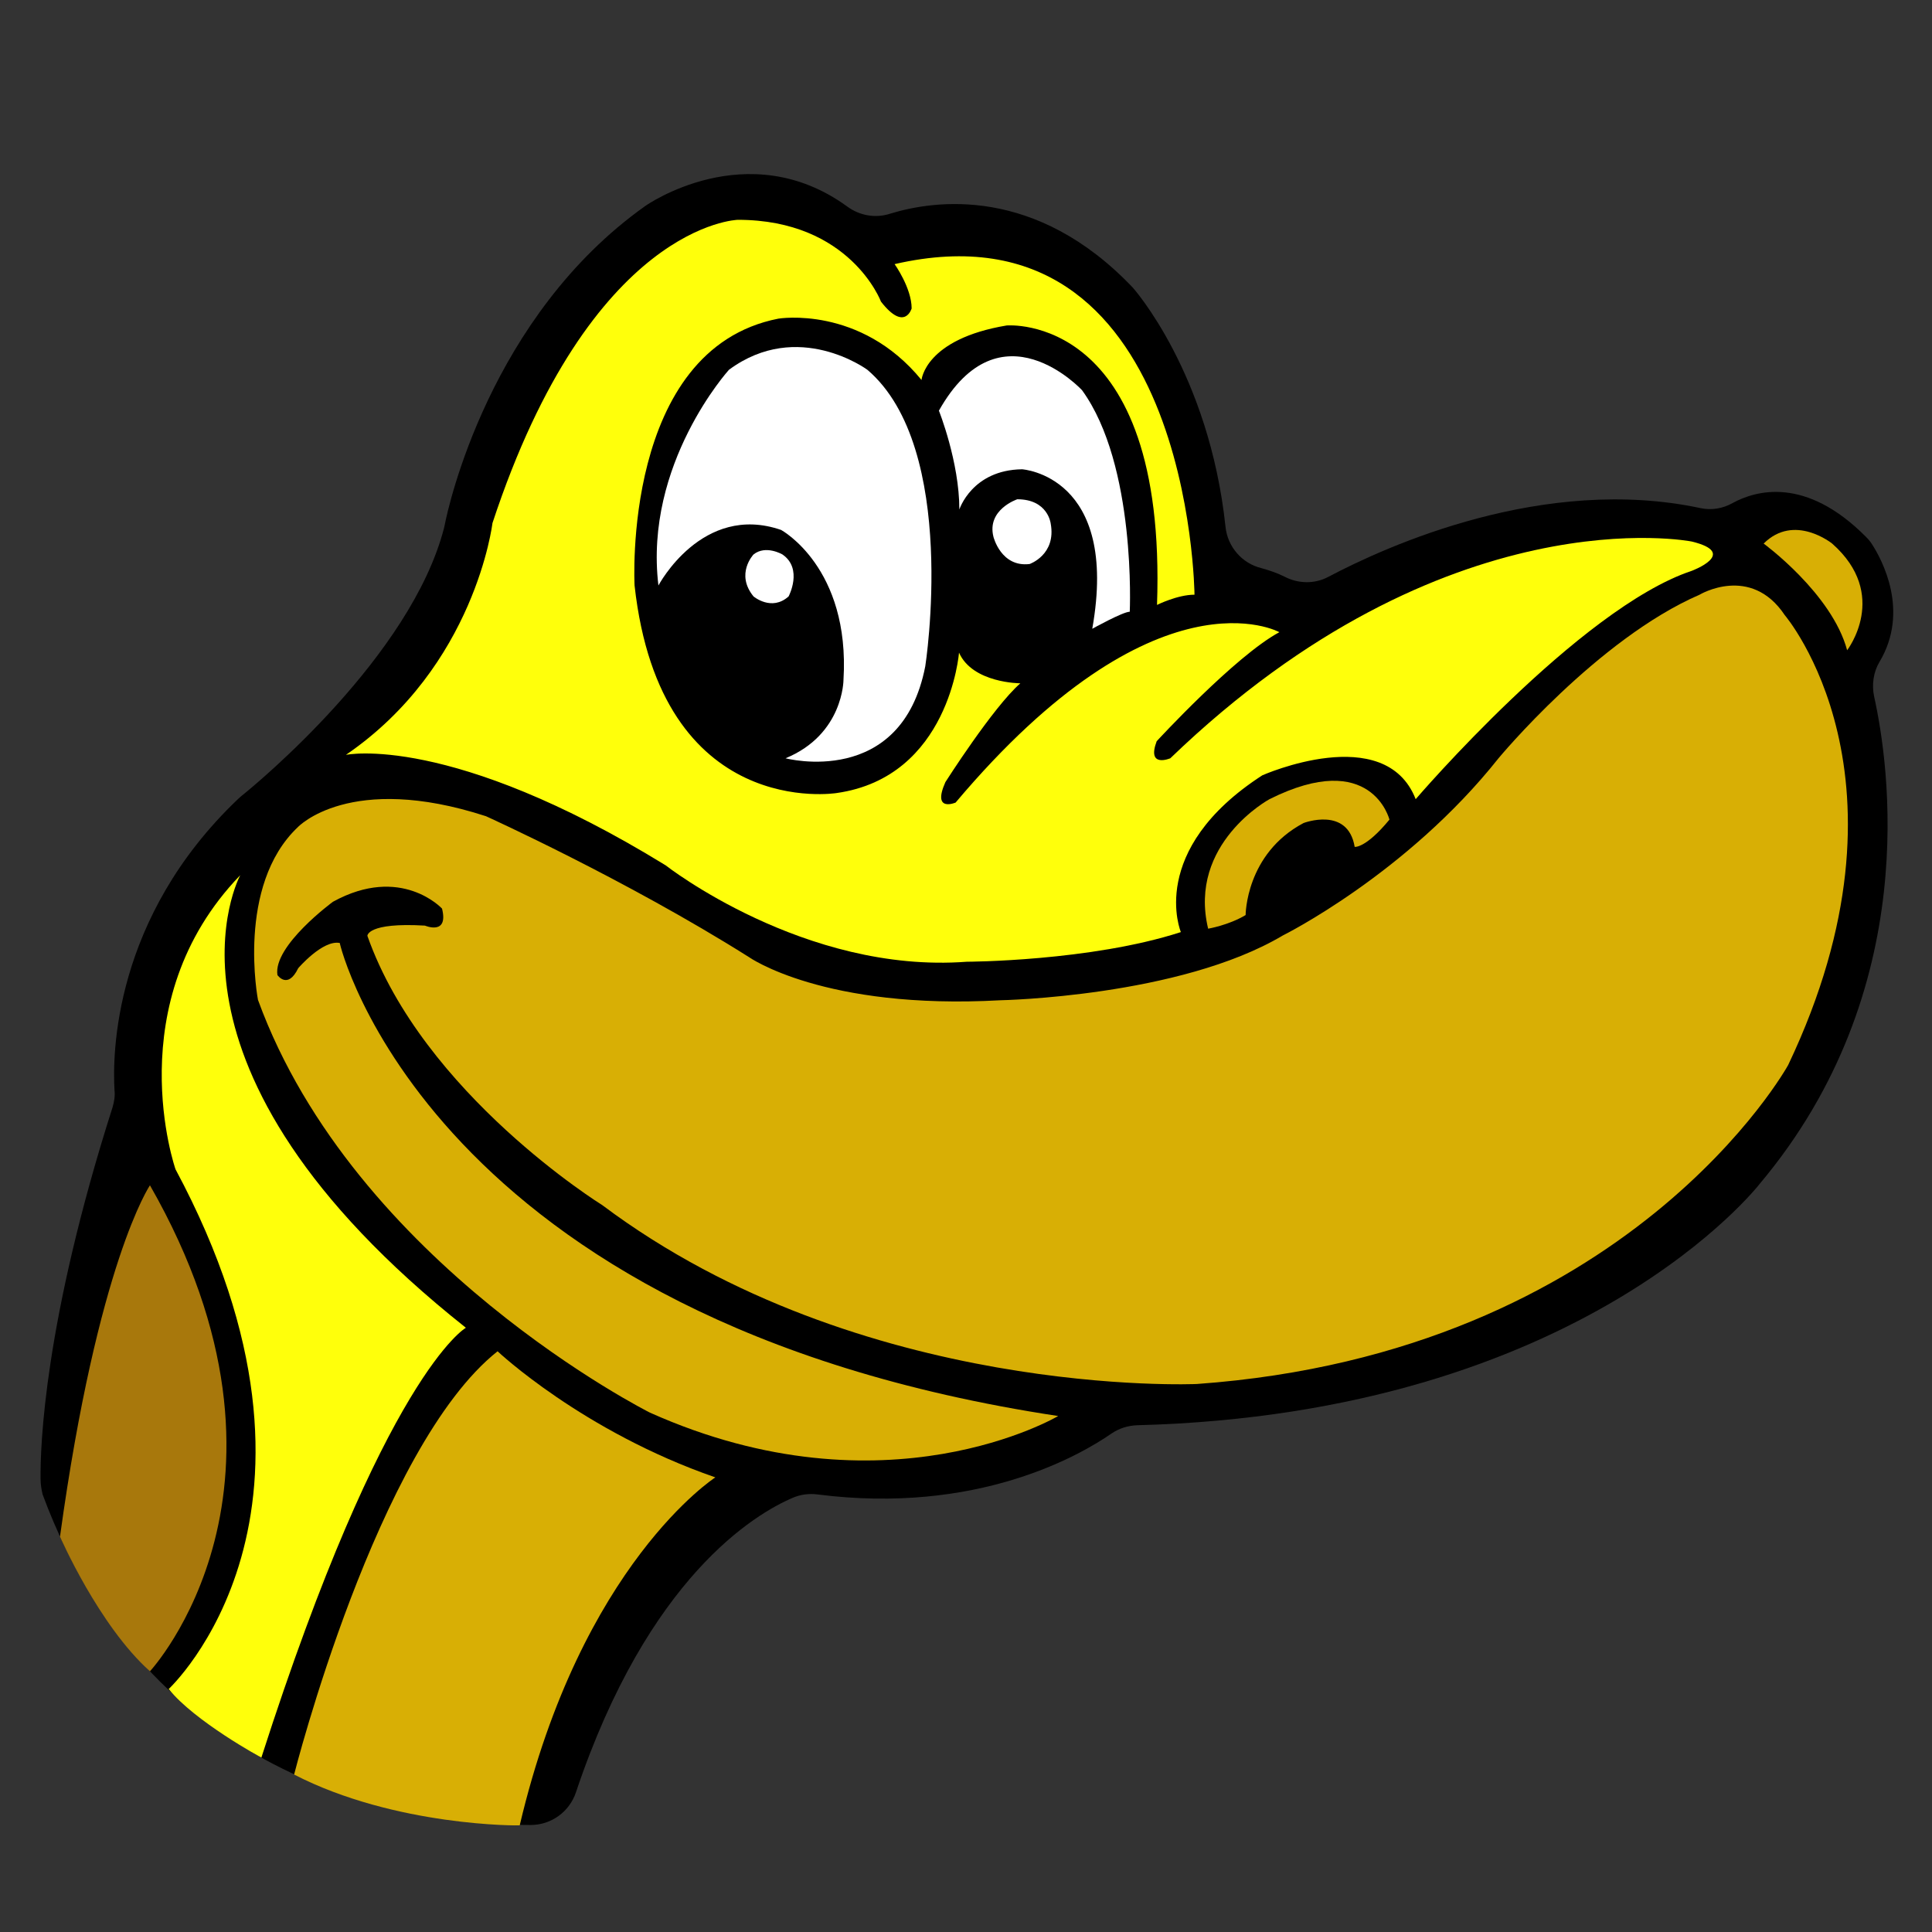 <?xml version="1.0" encoding="utf-8"?>
<!-- Generator: Adobe Illustrator 27.4.0, SVG Export Plug-In . SVG Version: 6.00 Build 0)  -->
<svg version="1.1" xmlns="http://www.w3.org/2000/svg" xmlns:xlink="http://www.w3.org/1999/xlink" x="0px" y="0px"
	 viewBox="0 0 566.9 566.9" style="enable-background:new 0 0 566.9 566.9;" xml:space="preserve">
<rect x="0" y="0" width="566.9" height="566.9" fill="#333333" stroke="none"/>
<style type="text/css">
	.st0{fill:#FFFF0B;}
	.st1{fill:#A8780C;}
	.st2{fill:#D8AF05;}
	.st3{fill:#FFFFFF;}
</style>
<g id="Layer_2">
	<path d="M11.9,434c-0.1-9.5,1-46,21.1-109c0.5-1.7,0.8-3.4,0.6-5.1c-0.6-10.2-0.5-50.5,36.3-85.5c0.3-0.3,0.6-0.5,0.9-0.8
		c5-4,49.8-41.1,59.5-78.7c0.1-0.3,0.1-0.6,0.2-0.9c1-5.2,13.2-61.2,58.9-93.6c0,0,29.9-21.1,59.2,0.2c3.7,2.7,8.3,3.5,12.6,2.1
		c13-4,42.7-8.3,71.2,21.7c0,0,22.4,25,27.2,70.2c0.6,5.8,4.8,10.7,10.5,12.1c2.2,0.6,4.6,1.4,6.8,2.5c4,2.1,8.8,2.2,12.8,0.1
		c17.4-9.2,63.4-30,109.3-20.2c3.2,0.7,6.6,0.1,9.4-1.5c6.8-3.7,21.4-7.9,39.1,9.9c0.7,0.7,1.3,1.4,1.8,2.2
		c2.9,4.5,11.1,19.6,2.2,34.5c-1.8,3-2.3,6.7-1.6,10.1c4.4,19.8,14.4,86-33.5,143c0,0-51.9,67.5-182.7,70.9
		c-2.7,0.1-5.3,0.9-7.5,2.4c-9.4,6.5-39.5,23.9-86.4,17.9c-2.4-0.3-4.9,0-7.2,1c-11,4.7-42.4,23.2-63.6,86.4
		c-1.9,5.7-7.2,9.6-13.3,9.6c-28.9,0-110.4-8.3-143.2-97C12.2,437.2,11.9,435.6,11.9,434z"/>
</g>
<g id="Layer_3">
	<path class="st0" d="M49.5,495.6c0,0,56-51.8,2-152.5c0,0-17.1-48.9,19-86.3c0,0-30.6,56,66.2,132.8c0,0-23.8,13.4-60,126.1
		C76.7,515.8,57,505,49.5,495.6z"/>
	<path class="st1" d="M44,347.8c0,0-15.3,22.5-26.4,103.1c0,0,11.4,26.1,26.4,39.5C44,490.4,94.5,436.1,44,347.8z"/>
	<path class="st2" d="M86.3,520.7c0,0,24.3-96.1,59.7-124.2c0,0,24.9,23.5,63.9,37c0,0-39.3,25.3-57.4,102.1
		C152.6,535.7,116,536,86.3,520.7z"/>
	<path class="st2" d="M310.5,415.5c0,0-50.6,30-119.8-1c0,0-86.7-43.5-115-121.1c0,0-6.5-33.5,11.7-50.7c0,0,15.2-16.2,55.2-3.2
		c0,0,41.1,18.6,77.1,41.3c0,0,21.9,15.6,73.9,12.7c0,0,52.5-1,82.8-19c0,0,36.3-18,63.3-52c0,0,29-35,59-48c0,0,15-9,25,6
		c0,0,41,47.9,1,132c0,0-46.5,84.5-173.5,93.6c0,0-98.5,4.5-174.5-52.5c0,0-52.5-32.5-68.9-79c0,0-0.1-4,16.9-3c0,0,7,3,5-5
		c0,0-12-13-32-2c0,0-17.6,12.9-16.3,21.5c0,0,3,4.4,6.1-2c0,0,7.2-8.4,12.2-7.4C99.5,276.5,125.5,387.5,310.5,415.5z"/>
	<path class="st0" d="M339.5,177.5c0,0,6-3,11-3c0,0-1-117-88-97c0,0,5,7,5,13c0,0-2,7-9-2c0,0-9-24-42-24c0,0-43,1-72,89
		c0,0-5,42-43,68c0,0,30.5-6.5,93.8,32.4c0,0,40.7,31.9,88.4,28.3c0,0,36.3-0.1,62.8-8.7c0,0-10.1-24,23.9-46c0,0,36-16,45,7
		c0,0,48-56,81-67c0,0,14-5.2,0-8.6c0,0-72-14.4-153,63.6c0,0-7,3-4-5c0,0,23-25,36-32c0,0-36-20-95,50c0,0-7,3-3-6c0,0,14-22,22-29
		c0,0-14,0-18-9c0,0-2.8,36.5-35.9,41.2c0,0-51.6,8.4-59.3-60.9c0,0-3.8-69.3,42.2-78.3c0,0,24-4,42,18c0,0,1-12,25-16
		C295.5,95.5,342.5,91.5,339.5,177.5z"/>
	<path class="st2" d="M517.5,159.5c0,0,20,14.6,24.5,31.3c0,0,12.6-16.3-4.4-31.3C537.6,159.5,526.5,150.5,517.5,159.5z"/>
	<path class="st2" d="M354.5,272.5c0,0,6-1,11-4c0,0,0-18,17-27c0,0,13-5,15,7c0,0,3.2,0.5,10.2-8c0,0-5.2-21-35.2-6
		C372.5,234.5,348.5,247.5,354.5,272.5z"/>
	<path class="st3" d="M193.2,171.8c0,0,12.8-24.3,36-16.3c0,0,20.3,11,18.3,44c0,0,0,16-17,23c0,0,34,9,41-27c0,0,10-64-17-87
		c0,0-20.3-15-40.6,0C213.9,108.5,188.9,136.1,193.2,171.8z"/>
	<path class="st3" d="M221.1,162.7c0,0-5.4,5.7,0,12.3c0,0,5.3,4.5,10.3,0c0,0,4.3-8.1-1.8-12.3
		C229.6,162.7,224.7,159.8,221.1,162.7z"/>
	<path class="st3" d="M298.5,146.5c0,0-9,3-7,11c0,0,2.2,9,10.6,8c0,0,7.9-2.7,6.2-11.9C308.3,153.6,307.5,146.5,298.5,146.5z"/>
	<path class="st3" d="M275.5,120.5c0,0,6,15,6,29c0,0,3.7-11.6,18.4-11.8c0,0,28.6,1.8,20.6,46.8c0,0,9-5,11-5c0,0,2-43-14-65
		C317.5,114.5,293.5,88.5,275.5,120.5z"/>
</g>
</svg>
